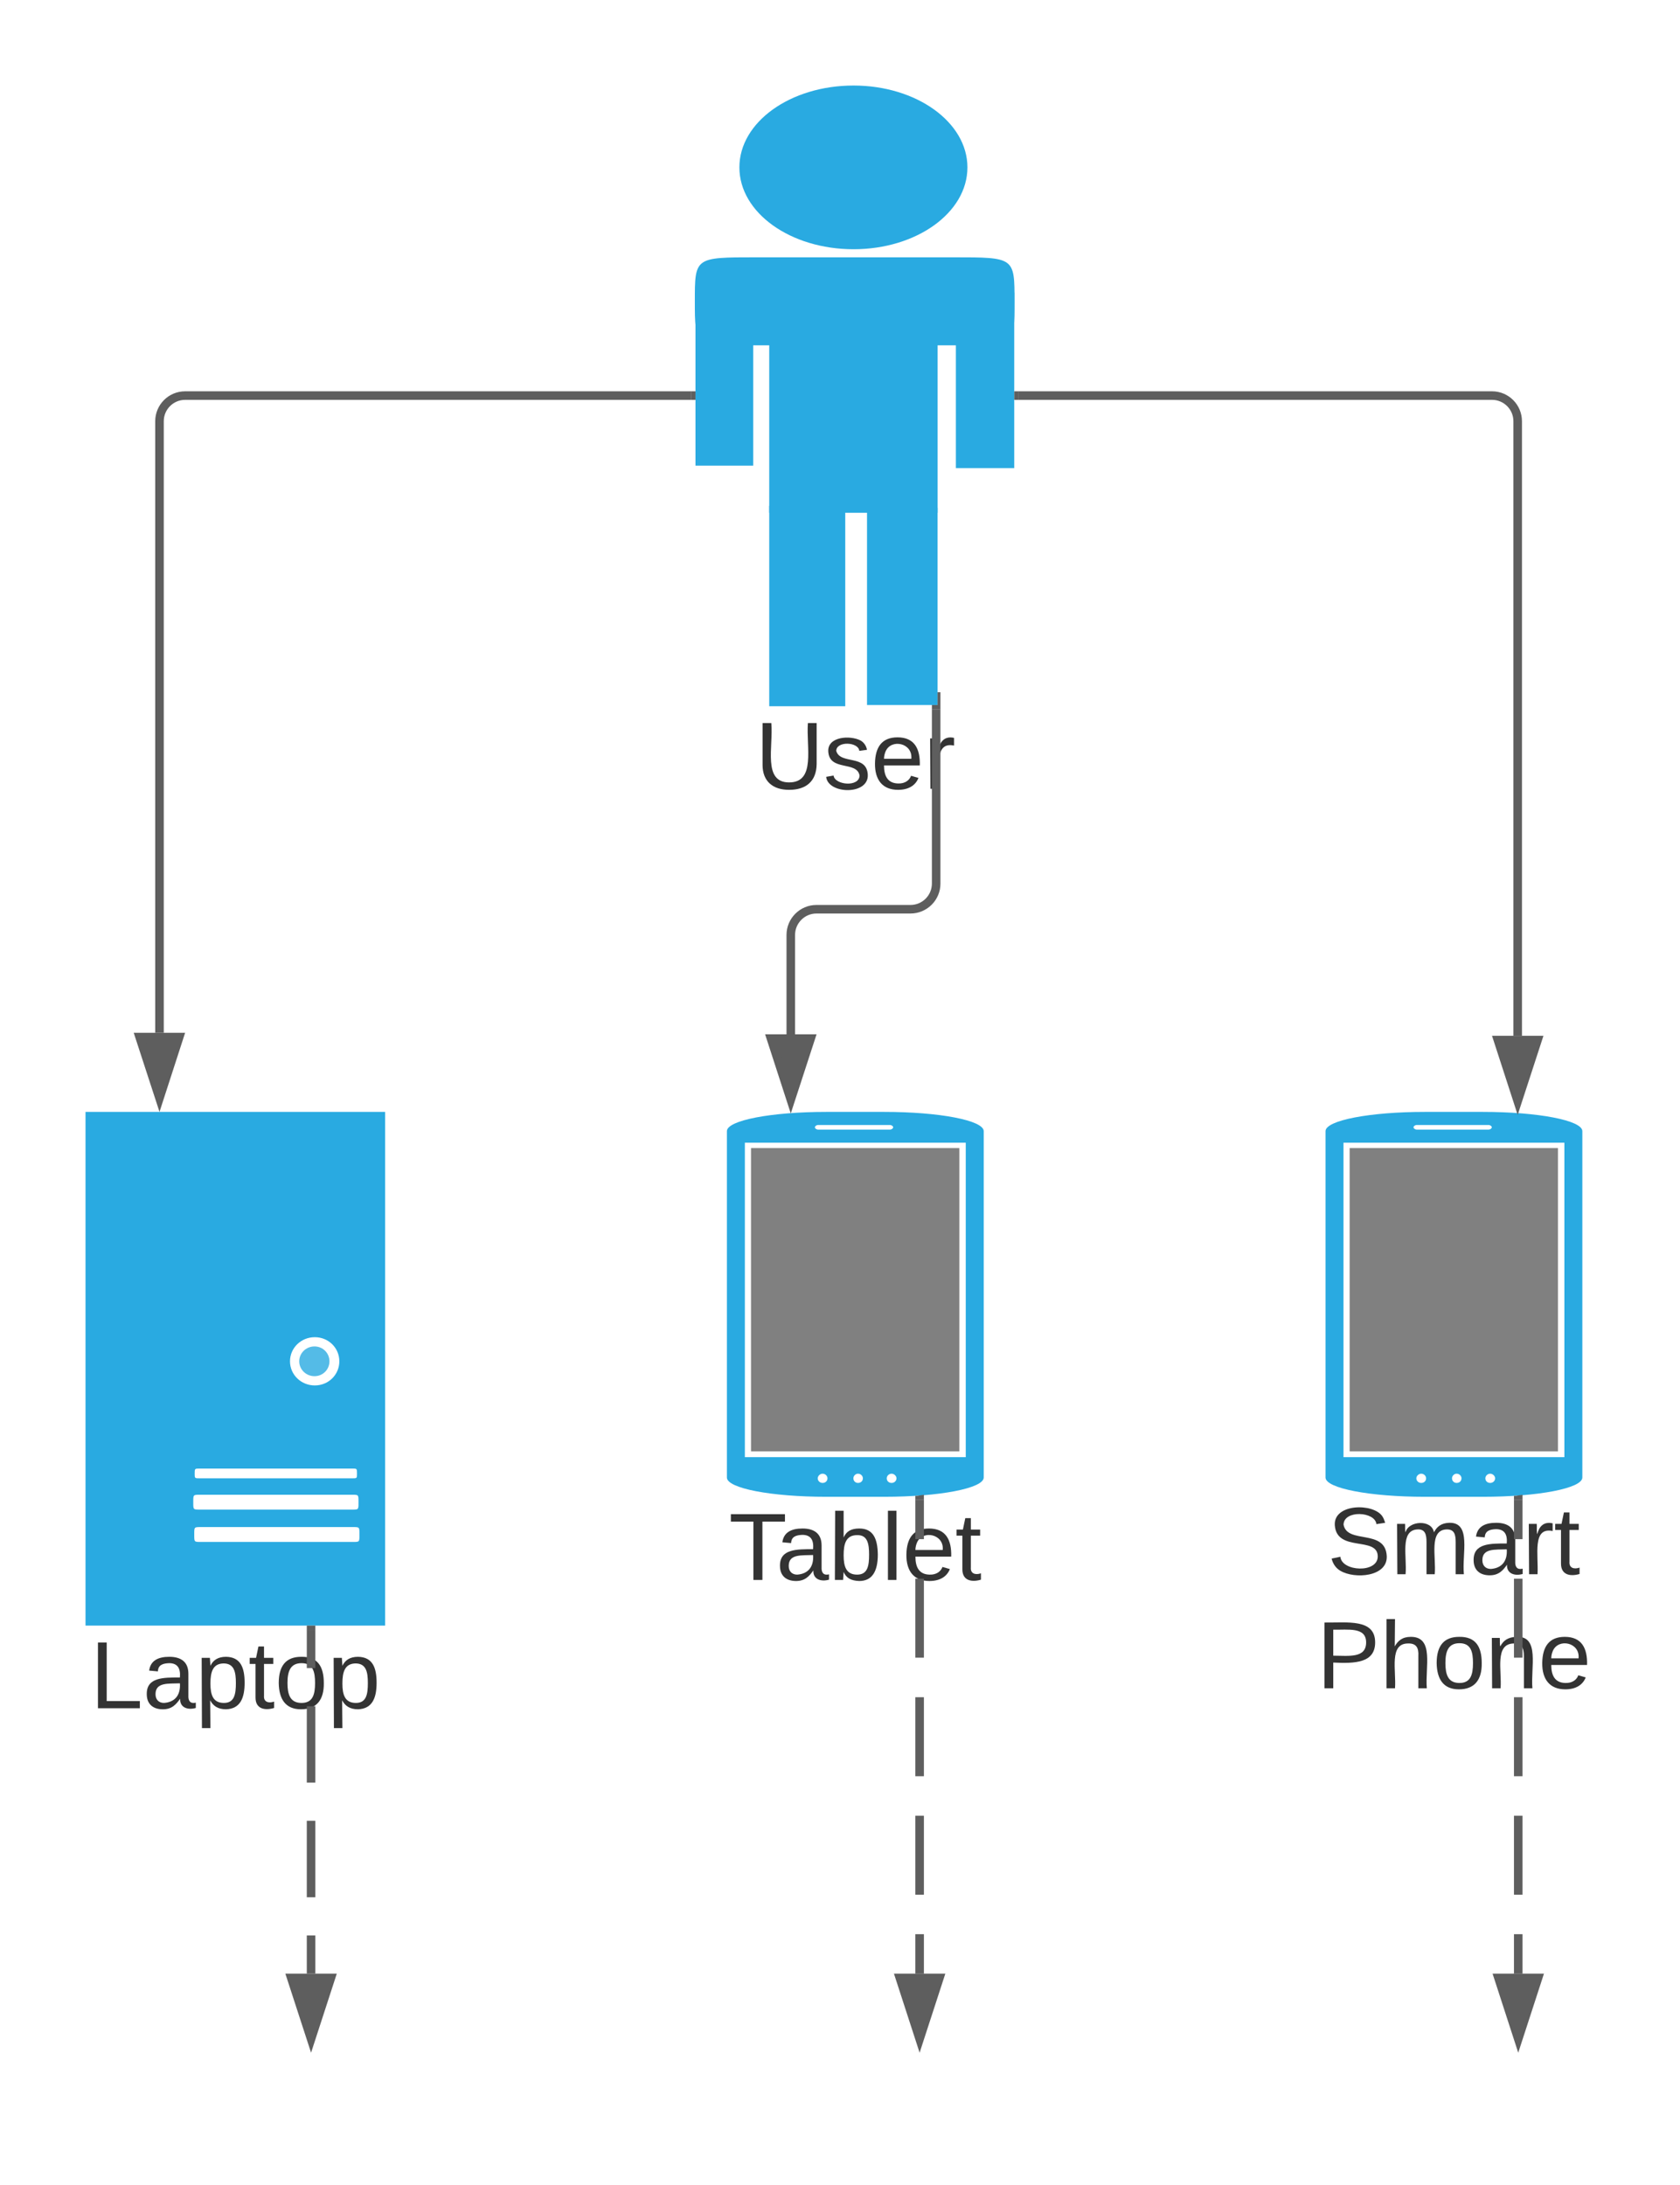 <svg xmlns="http://www.w3.org/2000/svg" xmlns:xlink="http://www.w3.org/1999/xlink" xmlns:lucid="lucid" width="392.9" height="511"><g transform="translate(-310 -260)" lucid:page-tab-id="jSo5L4DStiVI"><path d="M0 0h1760v1360H0z" fill="#fff"/><path d="M536.25 299.14c0 10.6-11.92 19.14-26.63 19.14-14.77 0-26.7-8.55-26.7-19.14 0-10.58 11.93-19.14 26.7-19.14 14.7 0 26.63 8.56 26.63 19.14zM486.75 320.17h46.27c14.25 0 14.25 0 14.25 10.3 0 10.28 0 10.28-14.25 10.28h-46.27c-14.25 0-14.25 0-14.25-10.3 0-10.28 0-10.28 14.25-10.28z" fill="#29aae1"/><path d="M489.9 337.42h39.38v42.48H489.9v-42.48z" fill="#29aae1"/><path d="M489.9 378.3h17.78v46.84H489.9V378.3zM512.77 378.75h16.5v46.1h-16.5v-46.1zM472.65 327.85h13.5v41.03h-13.5v-41.03zM533.55 328.43h13.65v41.04h-13.65v-41.04z" fill="#29aae1"/><use xlink:href="#a" transform="matrix(1,0,0,1,442.5,425) translate(44.105 19.444)"/><path d="M643.22 520h13.56c12.9 0 23.28 1.98 23.28 4.5v81c0 2.52-10.38 4.5-23.28 4.5h-13.56c-12.84 0-23.22-1.98-23.22-4.5v-81c0-2.52 10.38-4.5 23.22-4.5z" fill="#29aae1"/><path d="M624.2 527.2h51.66v73.53H624.2V527.2zM641.36 523.06h16.74c.42 0 .78.27.78.54s-.36.54-.78.54h-16.74c-.42 0-.78-.27-.78-.54s.36-.54.78-.54zM643.52 605.68c0 .63-.48 1.08-1.14 1.08-.6 0-1.14-.45-1.14-1.08 0-.54.54-1.08 1.14-1.08.66 0 1.14.54 1.14 1.08zM651.8 605.68c0 .63-.48 1.08-1.14 1.08-.6 0-1.08-.45-1.08-1.08 0-.54.48-1.08 1.08-1.08.66 0 1.14.54 1.14 1.08zM659.66 605.68c0 .63-.54 1.08-1.14 1.08-.66 0-1.14-.45-1.14-1.08 0-.54.48-1.08 1.14-1.08.6 0 1.14.54 1.14 1.08z" fill="#fff"/><path d="M625.64 528.46h48.72v70.92h-48.72v-70.92z" fill="gray"/><use xlink:href="#b" transform="matrix(1,0,0,1,590,610) translate(30.432 18.111)"/><use xlink:href="#c" transform="matrix(1,0,0,1,590,610) translate(27.901 44.778)"/><path d="M330 520h70.07v120.12H330V520z" fill="#29aae1"/><path d="M356.74 603.4h35.63c1.12 0 1.12 0 1.12 1.2 0 1.08 0 1.08-1.13 1.08h-35.63c-1.2 0-1.2 0-1.2-1.08 0-1.2 0-1.2 1.2-1.2zM356.8 609.52h35.5c1.54 0 1.54 0 1.54 1.56v.36c0 1.56 0 1.56-1.54 1.56h-35.5c-1.6 0-1.6 0-1.6-1.56v-.36c0-1.56 0-1.56 1.6-1.56zM356.95 617.08h35.56c1.55 0 1.55 0 1.55 1.56v.36c0 1.56 0 1.56-1.54 1.56h-35.55c-1.54 0-1.54 0-1.54-1.56v-.36c0-1.56 0-1.56 1.55-1.56zM389.36 578.32c0 3.12-2.52 5.64-5.74 5.64s-5.8-2.52-5.8-5.64c0-3.12 2.58-5.64 5.8-5.64 3.22 0 5.74 2.52 5.74 5.64z" fill="#fff"/><path d="M387.05 578.32c0 1.92-1.54 3.48-3.5 3.48s-3.57-1.56-3.57-3.48 1.6-3.48 3.57-3.48c1.96 0 3.5 1.56 3.5 3.48z" fill="#54bbe7"/><use xlink:href="#d" transform="matrix(1,0,0,1,300,640) translate(31.049 19.444)"/><path d="M503.22 520h13.56c12.9 0 23.28 1.98 23.28 4.5v81c0 2.52-10.38 4.5-23.28 4.5h-13.56c-12.84 0-23.22-1.98-23.22-4.5v-81c0-2.52 10.38-4.5 23.22-4.5z" fill="#29aae1"/><path d="M484.2 527.2h51.66v73.53H484.2V527.2zM501.36 523.06h16.74c.42 0 .78.27.78.54s-.36.54-.78.54h-16.74c-.42 0-.78-.27-.78-.54s.36-.54.78-.54zM503.52 605.68c0 .63-.48 1.08-1.14 1.08-.6 0-1.14-.45-1.14-1.08 0-.54.54-1.08 1.14-1.08.66 0 1.14.54 1.14 1.08zM511.8 605.68c0 .63-.48 1.08-1.14 1.08-.6 0-1.08-.45-1.08-1.08 0-.54.48-1.08 1.08-1.08.66 0 1.14.54 1.14 1.08zM519.66 605.68c0 .63-.54 1.08-1.14 1.08-.66 0-1.14-.45-1.14-1.08 0-.54.48-1.08 1.14-1.08.6 0 1.14.54 1.14 1.08z" fill="#fff"/><path d="M485.64 528.46h48.72v70.92h-48.72v-70.92z" fill="gray"/><use xlink:href="#e" transform="matrix(1,0,0,1,450,610) translate(30.432 19.444)"/><path d="M548.2 352.5h110.74c3.32 0 6 2.7 6 6v143.7" stroke="#5e5e5e" stroke-width="2" fill="none"/><path d="M548.23 353.5h-1.03v-2h1.03z" fill="#5e5e5e"/><path d="M664.94 517.47l-4.63-14.27h9.28z" stroke="#5e5e5e" stroke-width="2" fill="#5e5e5e"/><path d="M528.94 425.86v40.75c0 3.32-2.7 6-6 6h-22c-3.3 0-6 2.7-6 6v23.26" stroke="#5e5e5e" stroke-width="2" fill="none"/><path d="M529.94 425.88h-2v-1.02h1.33v-3h.67z" fill="#5e5e5e"/><path d="M494.94 517.13l-4.63-14.27h9.28z" stroke="#5e5e5e" stroke-width="2" fill="#5e5e5e"/><path d="M471.65 352.5H353.3c-3.33 0-6 2.7-6 6v143" stroke="#5e5e5e" stroke-width="2" fill="none"/><path d="M472.65 353.5h-1.03v-2h1.03z" fill="#5e5e5e"/><path d="M347.3 516.76l-4.65-14.26h9.27z" stroke="#5e5e5e" stroke-width="2" fill="#5e5e5e"/><path d="M382.75 641.12v8.93m0 8.93v17.86m0 8.93v17.87m0 8.93v8.93" stroke="#5e5e5e" stroke-width="2" fill="none"/><path d="M383.75 641.15h-2v-1.03h2z" fill="#5e5e5e"/><path d="M382.75 736.76l-4.64-14.26h9.28z" stroke="#5e5e5e" stroke-width="2" fill="#5e5e5e"/><path d="M525.07 610.67v9.24m0 9.24v18.47m0 9.25v18.47m0 9.24v18.47m0 9.23v9.24" stroke="#5e5e5e" stroke-width="2" fill="none"/><path d="M526.07 610.7h-2v-.94h.5l1.5-.24z" fill="#5e5e5e"/><path d="M525.07 736.76l-4.63-14.26h9.27z" stroke="#5e5e5e" stroke-width="2" fill="#5e5e5e"/><path d="M665.07 610.67v9.24m0 9.24v18.47m0 9.25v18.47m0 9.24v18.47m0 9.23v9.24" stroke="#5e5e5e" stroke-width="2" fill="none"/><path d="M666.07 610.7h-2v-.94h.5l1.5-.24z" fill="#5e5e5e"/><path d="M665.07 736.76l-4.63-14.26h9.27z" stroke="#5e5e5e" stroke-width="2" fill="#5e5e5e"/><defs><path fill="#333" d="M232-93c-1 65-40 97-104 97C67 4 28-28 28-90v-158h33c8 89-33 224 67 224 102 0 64-133 71-224h33v155" id="f"/><path fill="#333" d="M135-143c-3-34-86-38-87 0 15 53 115 12 119 90S17 21 10-45l28-5c4 36 97 45 98 0-10-56-113-15-118-90-4-57 82-63 122-42 12 7 21 19 24 35" id="g"/><path fill="#333" d="M100-194c63 0 86 42 84 106H49c0 40 14 67 53 68 26 1 43-12 49-29l28 8c-11 28-37 45-77 45C44 4 14-33 15-96c1-61 26-98 85-98zm52 81c6-60-76-77-97-28-3 7-6 17-6 28h103" id="h"/><path fill="#333" d="M114-163C36-179 61-72 57 0H25l-1-190h30c1 12-1 29 2 39 6-27 23-49 58-41v29" id="i"/><g id="a"><use transform="matrix(0.062,0,0,0.062,0,0)" xlink:href="#f"/><use transform="matrix(0.062,0,0,0.062,15.988,0)" xlink:href="#g"/><use transform="matrix(0.062,0,0,0.062,27.099,0)" xlink:href="#h"/><use transform="matrix(0.062,0,0,0.062,39.444,0)" xlink:href="#i"/></g><path fill="#333" d="M185-189c-5-48-123-54-124 2 14 75 158 14 163 119 3 78-121 87-175 55-17-10-28-26-33-46l33-7c5 56 141 63 141-1 0-78-155-14-162-118-5-82 145-84 179-34 5 7 8 16 11 25" id="j"/><path fill="#333" d="M210-169c-67 3-38 105-44 169h-31v-121c0-29-5-50-35-48C34-165 62-65 56 0H25l-1-190h30c1 10-1 24 2 32 10-44 99-50 107 0 11-21 27-35 58-36 85-2 47 119 55 194h-31v-121c0-29-5-49-35-48" id="k"/><path fill="#333" d="M141-36C126-15 110 5 73 4 37 3 15-17 15-53c-1-64 63-63 125-63 3-35-9-54-41-54-24 1-41 7-42 31l-33-3c5-37 33-52 76-52 45 0 72 20 72 64v82c-1 20 7 32 28 27v20c-31 9-61-2-59-35zM48-53c0 20 12 33 32 33 41-3 63-29 60-74-43 2-92-5-92 41" id="l"/><path fill="#333" d="M59-47c-2 24 18 29 38 22v24C64 9 27 4 27-40v-127H5v-23h24l9-43h21v43h35v23H59v120" id="m"/><g id="b"><use transform="matrix(0.062,0,0,0.062,0,0)" xlink:href="#j"/><use transform="matrix(0.062,0,0,0.062,14.815,0)" xlink:href="#k"/><use transform="matrix(0.062,0,0,0.062,33.272,0)" xlink:href="#l"/><use transform="matrix(0.062,0,0,0.062,45.617,0)" xlink:href="#i"/><use transform="matrix(0.062,0,0,0.062,52.963,0)" xlink:href="#m"/></g><path fill="#333" d="M30-248c87 1 191-15 191 75 0 78-77 80-158 76V0H30v-248zm33 125c57 0 124 11 124-50 0-59-68-47-124-48v98" id="n"/><path fill="#333" d="M106-169C34-169 62-67 57 0H25v-261h32l-1 103c12-21 28-36 61-36 89 0 53 116 60 194h-32v-121c2-32-8-49-39-48" id="o"/><path fill="#333" d="M100-194c62-1 85 37 85 99 1 63-27 99-86 99S16-35 15-95c0-66 28-99 85-99zM99-20c44 1 53-31 53-75 0-43-8-75-51-75s-53 32-53 75 10 74 51 75" id="p"/><path fill="#333" d="M117-194c89-4 53 116 60 194h-32v-121c0-31-8-49-39-48C34-167 62-67 57 0H25l-1-190h30c1 10-1 24 2 32 11-22 29-35 61-36" id="q"/><g id="c"><use transform="matrix(0.062,0,0,0.062,0,0)" xlink:href="#n"/><use transform="matrix(0.062,0,0,0.062,14.815,0)" xlink:href="#o"/><use transform="matrix(0.062,0,0,0.062,27.16,0)" xlink:href="#p"/><use transform="matrix(0.062,0,0,0.062,39.506,0)" xlink:href="#q"/><use transform="matrix(0.062,0,0,0.062,51.852,0)" xlink:href="#h"/></g><path fill="#333" d="M30 0v-248h33v221h125V0H30" id="r"/><path fill="#333" d="M115-194c55 1 70 41 70 98S169 2 115 4C84 4 66-9 55-30l1 105H24l-1-265h31l2 30c10-21 28-34 59-34zm-8 174c40 0 45-34 45-75s-6-73-45-74c-42 0-51 32-51 76 0 43 10 73 51 73" id="s"/><g id="d"><use transform="matrix(0.062,0,0,0.062,0,0)" xlink:href="#r"/><use transform="matrix(0.062,0,0,0.062,12.346,0)" xlink:href="#l"/><use transform="matrix(0.062,0,0,0.062,24.691,0)" xlink:href="#s"/><use transform="matrix(0.062,0,0,0.062,37.037,0)" xlink:href="#m"/><use transform="matrix(0.062,0,0,0.062,43.21,0)" xlink:href="#p"/><use transform="matrix(0.062,0,0,0.062,55.556,0)" xlink:href="#s"/></g><path fill="#333" d="M127-220V0H93v-220H8v-28h204v28h-85" id="t"/><path fill="#333" d="M115-194c53 0 69 39 70 98 0 66-23 100-70 100C84 3 66-7 56-30L54 0H23l1-261h32v101c10-23 28-34 59-34zm-8 174c40 0 45-34 45-75 0-40-5-75-45-74-42 0-51 32-51 76 0 43 10 73 51 73" id="u"/><path fill="#333" d="M24 0v-261h32V0H24" id="v"/><g id="e"><use transform="matrix(0.062,0,0,0.062,0,0)" xlink:href="#t"/><use transform="matrix(0.062,0,0,0.062,11.049,0)" xlink:href="#l"/><use transform="matrix(0.062,0,0,0.062,23.395,0)" xlink:href="#u"/><use transform="matrix(0.062,0,0,0.062,35.741,0)" xlink:href="#v"/><use transform="matrix(0.062,0,0,0.062,40.617,0)" xlink:href="#h"/><use transform="matrix(0.062,0,0,0.062,52.963,0)" xlink:href="#m"/></g></defs></g></svg>